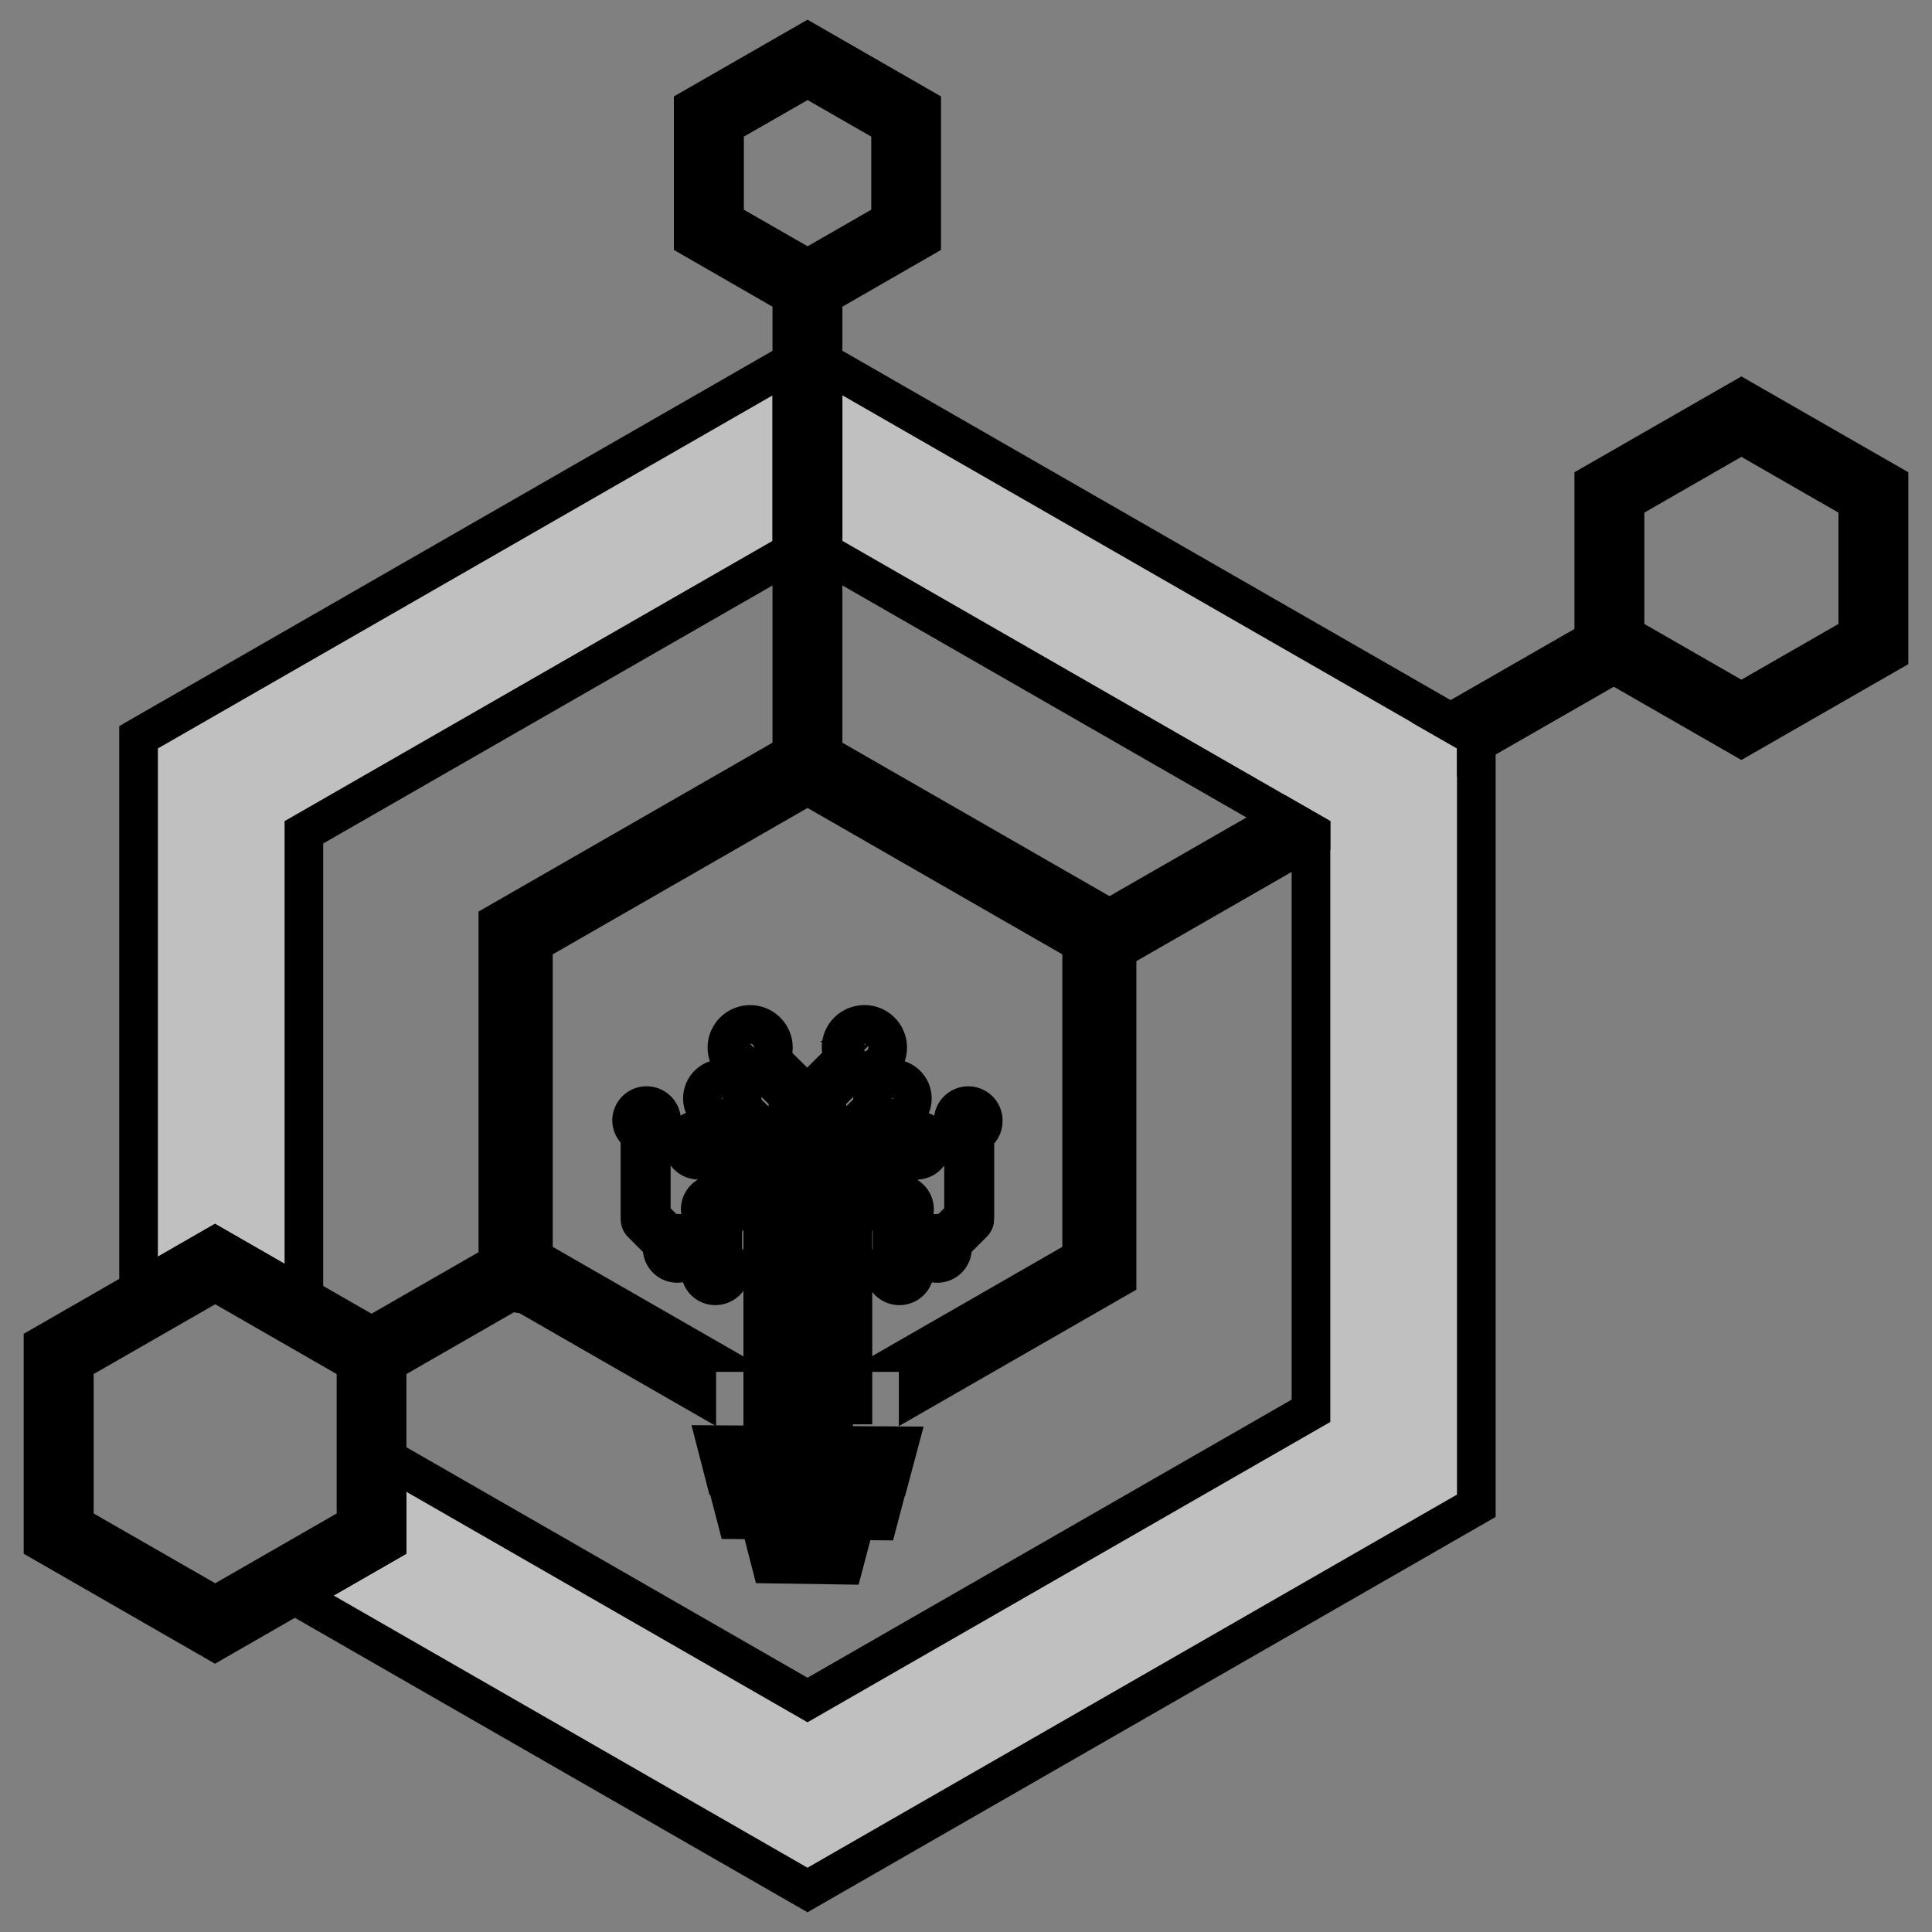 <svg width="50" height="50" xmlns="http://www.w3.org/2000/svg" xmlns:svg="http://www.w3.org/2000/svg">
 <rect width="100%" height="100%" fill="#808080" stroke="none"/>
 <style>.s0 { fill: #ffff} 
		.s1 { fill: #ffff }</style>
 <g>
  <title>Layer 2</title>
  <g id="svg_9" stroke="null">
   <path fill="black" id="svg_3" d="m21.3,9.369zm16.907,9.711l0,19.889l-17.309,9.944l-13.267,-7.621l2.387,-1.372l0,-2.176l10.88,6.252l13.03,-7.485l0,-14.972l-12.627,-7.252l0,-4.92l16.907,9.711l0,0l0,-0zm-17.715,-4.792l-12.627,7.252l0,12.032l-2.301,-1.324l-1.978,1.139l0,-14.307l16.907,-9.711l0,4.92l0,0l0,0z" class="s1" fill-rule="evenodd" opacity="0.5" stroke="null"/>
   <path id="svg_4" d="m25.231,31.542c0,0.043 -0.014,0.08 -0.043,0.108l-0.551,0.551c0.009,0.034 0.014,0.068 0.014,0.105c0,0.216 -0.177,0.392 -0.394,0.392c-0.217,0 -0.391,-0.176 -0.391,-0.392c0,-0.216 0.177,-0.389 0.391,-0.389c0.069,0 0.134,0.014 0.188,0.045l0.491,-0.483l0,-2.105c-0.168,-0.054 -0.268,-0.199 -0.268,-0.369c0,-0.216 0.174,-0.392 0.391,-0.392c0.217,0 0.388,0.176 0.388,0.392c0,0.151 -0.069,0.281 -0.217,0.347l0,2.19l-0,0l0,0zm-3.158,5.317l-0.4,0l0,-7.223c0,-0.051 0.023,-0.099 0.06,-0.136l0.888,-0.878c-0.026,-0.06 -0.04,-0.125 -0.04,-0.193c0,-0.284 0.231,-0.514 0.517,-0.514c0.283,0 0.514,0.23 0.514,0.514c0,0.281 -0.231,0.511 -0.514,0.511c-0.074,0 -0.14,-0.017 -0.203,-0.045l-0.822,0.818l0,1.25l1.262,-1.255c-0.006,-0.023 -0.011,-0.045 -0.011,-0.071c0,-0.216 0.177,-0.389 0.391,-0.389c0.217,0 0.394,0.173 0.394,0.389c0,0.216 -0.177,0.392 -0.394,0.392c-0.051,0 -0.094,-0.009 -0.137,-0.028l-1.505,1.5c0,0 0,5.36 0,5.36l0,0l0,0zm-1.051,0l0,-8.578c0,-0.051 0.023,-0.099 0.057,-0.134l0.759,-0.756c-0.046,-0.082 -0.071,-0.179 -0.071,-0.281c0,-0.332 0.271,-0.599 0.605,-0.599c0.331,0 0.602,0.267 0.602,0.599c0,0.329 -0.271,0.599 -0.602,0.599c-0.091,0 -0.183,-0.02 -0.26,-0.057l-0.711,0.707l0,8.499l-0.38,0l-0,0zm-0.631,0l0,-8.499l-0.717,-0.704c-0.077,0.034 -0.168,0.054 -0.257,0.054c-0.331,0 -0.605,-0.27 -0.605,-0.599c0,-0.332 0.271,-0.599 0.602,-0.599c0.331,0 0.602,0.267 0.602,0.599c0,0.102 -0.026,0.202 -0.074,0.284l0.762,0.753c0.037,0.034 0.063,0.082 0.063,0.134l0,8.578l-0.377,0l0,-0l0,0zm-0.274,0l-0.377,0l0,-5.366l-1.513,-1.494c-0.046,0.02 -0.097,0.028 -0.148,0.028c-0.217,0 -0.397,-0.176 -0.397,-0.392c0,-0.216 0.177,-0.392 0.391,-0.392c0.217,0 0.394,0.176 0.394,0.392c0,0.026 0.006,0.048 0.003,0.071l1.27,1.253l0,-1.247l-0.834,-0.818c-0.063,0.028 -0.14,0.045 -0.211,0.045c-0.285,0 -0.517,-0.23 -0.517,-0.511c0,-0.284 0.228,-0.514 0.511,-0.514c0.285,0 0.517,0.23 0.517,0.514c0,0.068 -0.017,0.136 -0.043,0.196l0.891,0.875c0.037,0.037 0.063,0.085 0.063,0.134l0,7.226l0,0l-0,-0zm5.153,-7.854c0,-0.116 -0.094,-0.21 -0.214,-0.21c-0.117,0 -0.211,0.094 -0.211,0.21c0,0.116 0.094,0.21 0.211,0.21c0.12,0 0.214,-0.094 0.214,-0.21zm-1.876,-0.577c0,-0.165 -0.131,-0.298 -0.297,-0.298c-0.163,0 -0.297,0.134 -0.297,0.298c0,0.162 0.134,0.295 0.297,0.295c0.166,0 0.297,-0.134 0.297,-0.295zm0.534,1.207c0,-0.116 -0.097,-0.21 -0.214,-0.21c-0.117,0 -0.211,0.094 -0.211,0.21c0,0.116 0.094,0.21 0.211,0.21c0.117,0 0.214,-0.094 0.214,-0.21zm-4.942,-1.207c0,-0.165 -0.131,-0.298 -0.297,-0.298c-0.163,0 -0.297,0.134 -0.297,0.298c0,0.162 0.134,0.295 0.297,0.295c0.166,0 0.297,-0.134 0.297,-0.295zm-0.702,1.207c0,-0.116 -0.094,-0.21 -0.211,-0.21c-0.117,0 -0.211,0.094 -0.211,0.21c0,0.116 0.094,0.21 0.211,0.21c0.117,0 0.211,-0.094 0.211,-0.21zm0.799,-2.525c0,0.182 0.148,0.329 0.331,0.329c0.069,0 0.134,-0.023 0.186,-0.057l0.089,-0.088c0.037,-0.054 0.057,-0.116 0.057,-0.185c0,-0.182 -0.148,-0.329 -0.331,-0.329c-0.183,0 -0.331,0.148 -0.331,0.329l0,-0zm3.289,0.329c0.183,0 0.331,-0.148 0.331,-0.329c0,-0.182 -0.148,-0.329 -0.331,-0.329c-0.183,0 -0.331,0.148 -0.331,0.329c0,0.074 0.026,0.145 0.069,0.199l0.06,0.06c0.057,0.045 0.126,0.071 0.203,0.071l0,0zm-4.451,4.869c0,0.216 -0.177,0.389 -0.394,0.389c-0.217,0 -0.391,-0.176 -0.391,-0.389q0,-0.054 0.014,-0.105l-0.551,-0.551c-0.029,-0.031 -0.037,-0.068 -0.037,-0.111l0,-2.19c-0.106,-0.065 -0.217,-0.196 -0.217,-0.347c0,-0.216 0.171,-0.392 0.388,-0.392c0.217,0 0.391,0.176 0.391,0.392c0,0.173 -0.1,0.318 -0.268,0.369l0,2.105l0.485,0.483c0.057,-0.028 0.12,-0.045 0.186,-0.045c0.217,0 0.394,0.176 0.394,0.392l-0,0zm-0.18,-0.003c0,-0.116 -0.094,-0.21 -0.214,-0.21c-0.117,0 -0.211,0.094 -0.211,0.21c0,0.119 0.094,0.213 0.211,0.213c0.12,0 0.214,-0.094 0.214,-0.213zm0.38,-1.008c0,-0.216 0.174,-0.392 0.391,-0.392c0.217,0 0.4,0.176 0.4,0.392c0,0.151 -0.077,0.281 -0.206,0.347l0,0.892c0.128,0.065 0.206,0.199 0.206,0.349c0,0.216 -0.183,0.392 -0.4,0.392c-0.217,0 -0.388,-0.176 -0.388,-0.392c0,-0.17 0.1,-0.318 0.268,-0.369l0,-0.849c-0.168,-0.054 -0.271,-0.199 -0.271,-0.369l0,-0zm0.6,0c0,-0.116 -0.094,-0.213 -0.214,-0.213c-0.117,0 -0.211,0.097 -0.211,0.213c0,0.116 0.094,0.21 0.211,0.21c0.12,0 0.214,-0.094 0.214,-0.21zm4.95,1.588c0,0.216 -0.177,0.392 -0.394,0.392c-0.217,0 -0.397,-0.176 -0.397,-0.392c0,-0.151 0.1,-0.281 0.206,-0.347l0,-0.898c-0.106,-0.065 -0.206,-0.196 -0.206,-0.344c0,-0.216 0.18,-0.392 0.397,-0.392c0.217,0 0.391,0.176 0.391,0.392c0,0.173 -0.1,0.318 -0.268,0.369l0,0.846c0.168,0.051 0.271,0.199 0.271,0.372l0,-0zm0.799,-0.577c0,-0.119 -0.094,-0.213 -0.211,-0.213c-0.117,0 -0.211,0.094 -0.211,0.213c0,0.116 0.094,0.21 0.211,0.21c0.117,0 0.211,-0.094 0.211,-0.21zm-0.979,0.577c0,-0.116 -0.094,-0.21 -0.211,-0.21c-0.117,0 -0.211,0.094 -0.211,0.21c0,0.116 0.094,0.21 0.211,0.21c0.117,0 0.211,-0.094 0.211,-0.21zm0,-1.588c0,-0.116 -0.094,-0.213 -0.211,-0.213c-0.117,0 -0.214,0.097 -0.214,0.213c0,0.116 0.097,0.21 0.214,0.21c0.117,0 0.211,-0.094 0.211,-0.21zm-6.549,-2.292c0,-0.116 -0.094,-0.21 -0.211,-0.21c-0.117,0 -0.211,0.094 -0.211,0.21c0,0.116 0.094,0.21 0.211,0.21c0.117,0 0.211,-0.094 0.211,-0.21zm1.779,3.88c0,-0.116 -0.094,-0.21 -0.211,-0.21c-0.12,0 -0.214,0.094 -0.214,0.21c0,0.116 0.094,0.21 0.214,0.21c0.117,0 0.211,-0.094 0.211,-0.21z" class="s0" fill-rule="evenodd" stroke="null"/>
   <path id="svg_5" d="m41.247,16.899l0,-0.332l-3.709,2.13l0.668,0.383l0,0.159l3.557,-2.042l-0.517,-0.298l0,0l-0,0zm-7.317,4.8l-0.003,0l0.003,0zm0,0l0,-0.159l-0.668,-0.383l-5.279,3.031l0.203,0.347l0.203,0.349l5.541,-3.184l0,-0l-0,0z" class="s0" fill-rule="evenodd" stroke="null"/>
   <path fill="black" id="svg_6" d="m13.201,33.442l-3.183,1.829l0,4.65l-4.454,2.559l-4.451,-2.559l0,-5.113l4.451,-2.559l4.051,2.326l3.252,-1.869l0.017,0.003l0,-8.828l7.608,-4.371l0,-11.862l-2.552,-1.469l0,-3.394l2.958,-1.699l2.955,1.699l0,3.394l-2.552,1.469l0,11.862l7.608,4.371l0,9.206l-5.147,2.957l0,-1.04l-0.026,0l4.257,-2.446l0,-8.149l-7.094,-4.076l-7.094,4.076l0,8.149l4.257,2.446l-0.029,0l0,1.04l-4.742,-2.724l-0.089,0.122l0,0zm31.866,-23.124l3.82,2.193l0,4.388l-3.82,2.193l-3.82,-2.193l0,-4.388l3.82,-2.193zm0,0.929l-3.012,1.73l0,3.46l3.012,1.73l3.012,-1.73l0,-3.46l-3.012,-1.73zm-23.019,28.461l-0.211,0.798l-1.884,-0.028l-0.206,-0.798l2.301,0.028l0,0zm1.205,-2.292l-0.214,0.801l-4.291,-0.031l-0.206,-0.798l4.711,0.028l0,-0zm-0.314,1.145l-0.211,0.801l-3.663,-0.031l-0.208,-0.798l4.082,0.028l0,-0zm-2.038,-36.548l-2.15,1.233l0,2.471l2.15,1.233l2.147,-1.233l0,-2.471l-2.147,-1.233zm-15.331,31.165l-3.646,2.093l0,4.187l3.646,2.093l3.643,-2.093l0,-4.187l-3.643,-2.093z" class="s0" fill-rule="evenodd" stroke="null"/>
  </g>
 </g>
</svg>